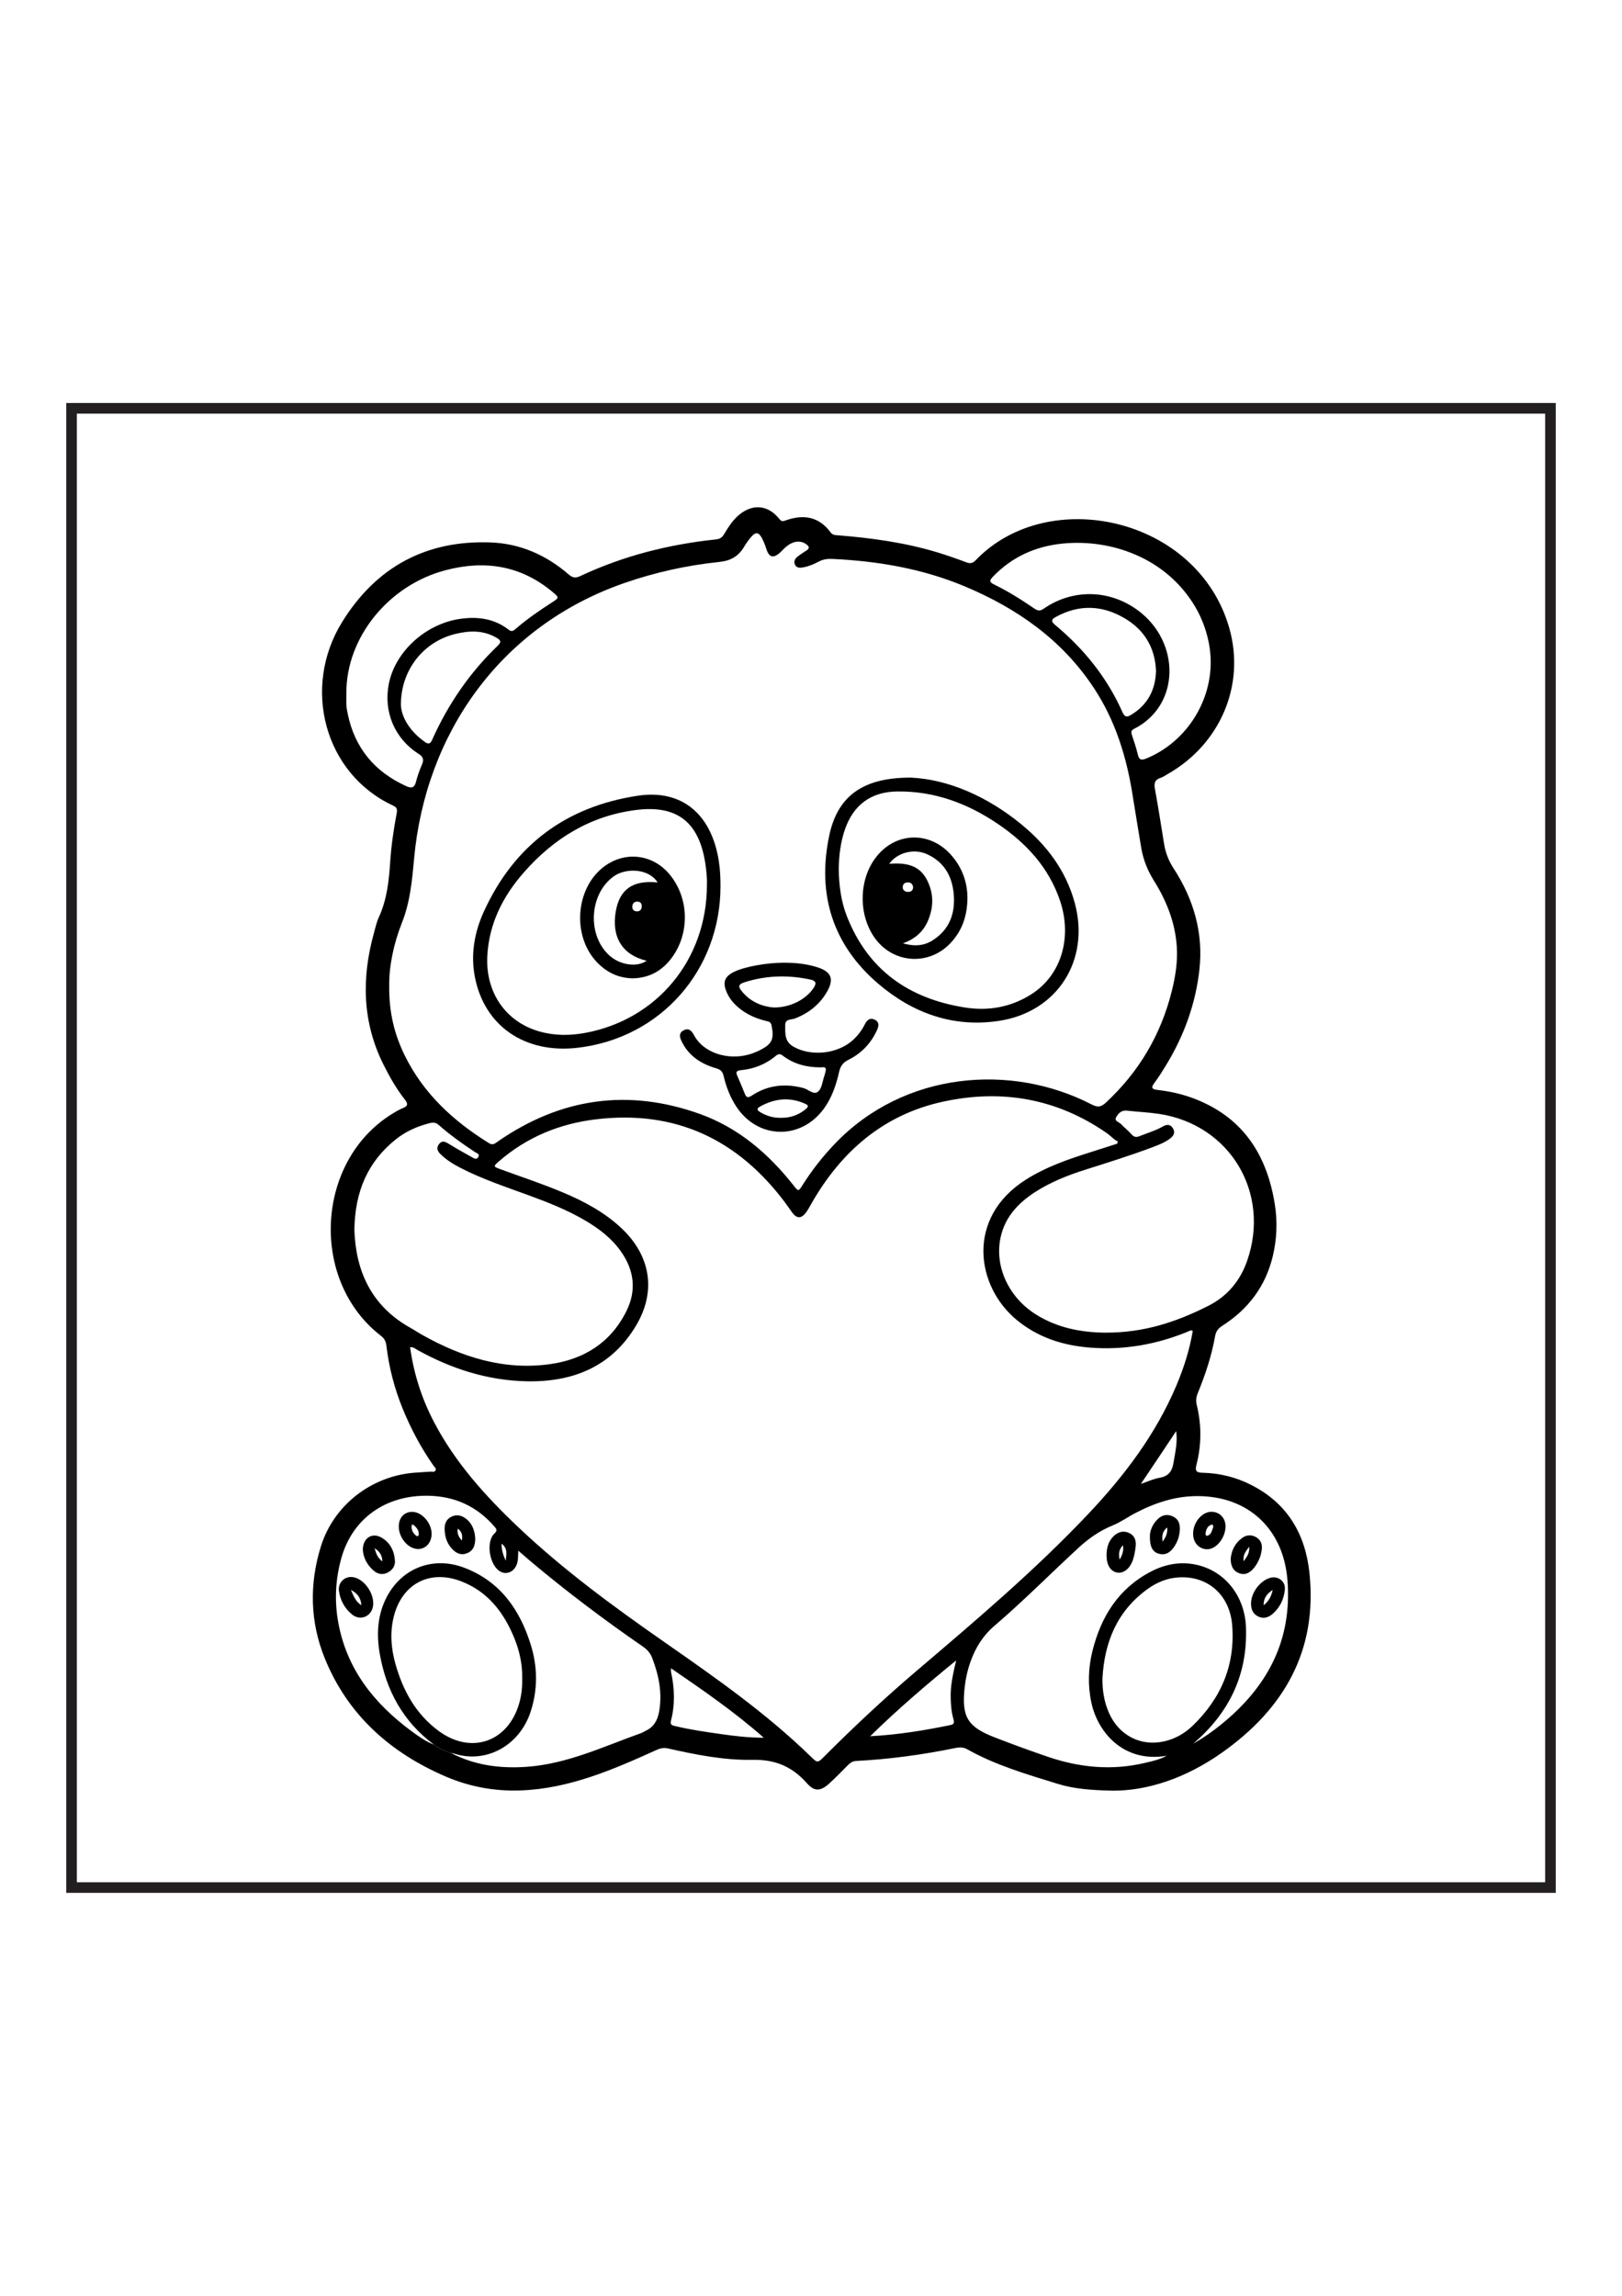 <?xml version="1.0" encoding="utf-8"?>
<!-- Generator: Adobe Illustrator 27.5.0, SVG Export Plug-In . SVG Version: 6.00 Build 0)  -->
<svg xmlns="http://www.w3.org/2000/svg" xmlns:xlink="http://www.w3.org/1999/xlink" viewBox="0 0 612 612" width="595" height="842" preserveAspectRatio="xMidYMid meet" data-scaled="true">
<g>
	<path d="M419.638,548.45c-8.016-0.186-14.386-0.667-20.482-2.551c-11.685-3.611-23.477-7.018-34.229-13.069
		c-1.627-0.915-3.156-0.735-4.726-0.416c-12.291,2.502-24.685,4.198-37.214,4.833c-1.32,0.067-2.184,0.706-3.037,1.558
		c-2.313,2.311-4.574,4.68-6.992,6.877c-3.289,2.988-5.589,3.248-8.452,0.012c-5.556-6.281-11.892-9.045-20.574-8.875
		c-10.757,0.211-21.476-1.955-32.033-4.326c-1.598-0.359-2.91,0.024-4.402,0.699c-16.309,7.38-32.74,14.491-51.016,15.17
		c-9.732,0.361-19.206-1.346-28.171-5.185c-20.965-8.978-37.056-23.213-45.759-44.623c-5.575-13.716-5.884-28.02-1.495-42.181
		c4.803-15.497,18.84-26.448,35.011-27.839c2.079-0.179,4.166-0.262,6.247-0.416c0.692-0.051,1.601,0.307,2.003-0.428
		c0.417-0.762-0.395-1.323-0.785-1.881c-4.709-6.725-8.529-13.925-11.623-21.521c-3.1-7.609-5.148-15.5-6.11-23.648
		c-0.2-1.691-0.77-2.775-2.104-3.805c-26.962-20.819-24.661-65.814,4.259-83.685c1.31-0.809,2.655-1.602,4.072-2.186
		c1.855-0.764,2.021-1.575,0.763-3.169c-3.216-4.075-5.775-8.579-8.093-13.218c-8.01-16.029-8.322-32.623-3.624-49.578
		c0.557-2.01,0.986-4.097,1.852-5.974c3.069-6.651,3.824-13.743,4.3-20.905c0.41-6.167,1.3-12.273,2.45-18.335
		c0.286-1.51,0.093-2.256-1.378-2.938c-25.834-11.974-34.542-44.439-19.212-69.228c12.803-20.702,31.634-30.973,56.111-30.026
		c11.169,0.432,20.973,4.801,29.409,12.103c1.465,1.268,2.573,1.412,4.312,0.595c16.261-7.642,33.435-11.977,51.259-13.843
		c1.427-0.149,2.292-0.733,3.011-1.931c1.588-2.646,3.225-5.273,5.634-7.297c5.137-4.316,11.003-3.797,15.163,1.443
		c0.686,0.864,1.182,1.087,2.235,0.701c6.738-2.468,12.687-1.671,17.198,4.461c0.779,1.059,1.836,0.997,2.913,1.084
		c12.597,1.019,25.082,2.727,37.22,6.39c3.731,1.126,7.421,2.411,11.063,3.799c1.513,0.577,2.44,0.334,3.545-0.816
		c27.4-28.529,83.777-16.218,95.673,25.624c6.116,21.513-3.377,43.783-23.289,55.088c-0.868,0.493-1.707,1.101-2.641,1.402
		c-2.161,0.698-2.538,1.985-2.139,4.144c1.285,6.959,2.348,13.958,3.493,20.943c0.536,3.27,1.73,6.252,3.547,9.047
		c7.572,11.647,11.304,24.348,9.744,38.28c-1.445,12.91-5.806,24.877-12.569,35.96c-1.371,2.247-2.765,4.493-4.337,6.599
		c-1.327,1.777-1.287,2.465,1.14,2.752c4.326,0.512,8.605,1.4,12.72,2.879c19.03,6.838,28.521,21.135,31.534,40.47
		c1.005,6.449,0.734,12.854-0.758,19.201c-2.695,11.467-9.279,20.166-19.119,26.436c-1.614,1.028-2.388,2.175-2.712,4.023
		c-1.293,7.361-3.676,14.411-6.487,21.316c-0.6,1.473-0.821,2.807-0.421,4.437c1.849,7.537,1.831,15.138-0.102,22.645
		c-0.647,2.514,0.142,2.951,2.388,3.003c6.346,0.146,12.412,1.647,18.085,4.497c13.718,6.892,20.618,18.445,22.174,33.364
		c3.056,29.311-9.637,51.163-32.881,67.625C447.078,544.014,432.505,548.568,419.638,548.45z M170.231,534.266
		c8.964,4.668,18.589,5.888,28.498,5.188c15.289-1.079,28.999-7.655,43.14-12.702c0.593-0.212,1.125-0.588,1.702-0.853
		c3.094-1.423,4.532-3.964,5.115-7.212c1.261-7.034-0.086-13.696-2.587-20.245c-0.712-1.865-1.858-3.192-3.505-4.328
		c-14.574-10.055-28.707-20.698-42.274-32.083c-1.499-1.258-2.964-2.558-4.762-4.113c-0.106,2.069-0.003,3.711-0.602,5.249
		c-1.069,2.749-3.748,3.922-6.125,2.66c-4.119-2.187-5.64-11.212-2.29-14.374c1.134-1.071,0.925-1.568,0.056-2.574
		c-6.545-7.584-14.763-11.438-24.803-11.673c-16.102-0.377-28.762,8.44-32.988,23.478c-2.26,8.042-2.667,16.283-1.139,24.533
		c3.249,17.538,13.547,30.374,27.474,40.698c2.68,1.987,5.426,3.954,8.595,5.169C165.682,532.593,167.902,533.541,170.231,534.266z
		 M421.499,304.407c0.096-0.286,0.193-0.571,0.289-0.857c-0.401-0.225-0.839-0.402-1.195-0.683
		c-1.068-0.844-2.045-1.813-3.161-2.584c-18.777-12.954-39.499-16.526-61.523-11.76c-22.51,4.871-38.455,18.733-49.725,38.414
		c-0.72,1.258-1.382,2.578-2.284,3.696c-1.664,2.06-3.28,1.98-4.878-0.117c-0.935-1.227-1.771-2.529-2.694-3.766
		c-17.943-24.043-41.587-35.202-71.681-31.52c-13.659,1.671-25.929,6.745-36.402,15.827c-2.176,1.887-2.128,1.981,0.574,2.97
		c7.838,2.868,15.77,5.481,23.472,8.717c8.08,3.395,15.744,7.465,22.197,13.534c10.938,10.288,13.224,23.633,5.612,36.548
		c-9.25,15.694-23.944,21.574-41.431,21.199c-14.697-0.315-28.374-4.708-41.195-11.834c-0.797-0.443-1.542-1.192-2.732-1.008
		c1.38,10.061,4.402,19.409,9.027,28.244c7.988,15.257,19.332,27.838,31.712,39.563c17.194,16.285,36.256,30.219,55.635,43.715
		c19.086,13.292,38.112,26.634,54.847,42.921c2.495,2.428,2.534,2.435,5.092-0.125c11.11-11.116,22.574-21.85,34.544-32.039
		c22.406-19.07,44.876-38.072,65.121-59.505c13.617-14.416,25.456-30.067,33.216-48.498c2.78-6.602,4.93-13.399,6.113-20.44
		c-0.862-0.44-1.381,0.075-1.933,0.301c-11.871,4.866-24.194,7.019-37.001,5.986c-10.167-0.82-19.525-3.829-27.539-10.461
		c-15.397-12.743-19.133-38.471,3.391-52.819c7.753-4.939,16.325-7.839,24.987-10.575
		C415.138,306.448,418.317,305.423,421.499,304.407z M146.849,244.948c-0.087,10.218,2.067,18.487,5.949,26.336
		c7.083,14.319,18.324,24.624,31.692,32.904c1.494,0.926,2.269,0.129,3.327-0.605c23.671-16.42,49.169-20.123,76.312-10.377
		c14.499,5.206,25.811,14.931,35.272,26.912c1.875,2.374,1.837,2.382,3.494-0.236c3.507-5.543,7.546-10.677,12.074-15.416
		c26.147-27.366,66.539-30.552,96.91-14.872c2.264,1.169,3.546,1.017,5.366-0.671c12.467-11.564,20.757-25.566,24.872-42.042
		c1.366-5.47,2.267-11.006,1.905-16.694c-0.579-9.118-3.83-17.313-8.605-24.958c-2.443-3.911-4.105-8.066-4.843-12.61
		c-1.046-6.446-2.166-12.88-3.168-19.332c-2.253-14.503-6.474-28.316-14.599-40.677c-12-18.257-29.07-30.195-48.904-38.489
		c-15.927-6.66-32.691-9.504-49.856-10.311c-1.863-0.088-3.56,0.155-5.23,1.06c-1.832,0.993-3.782,1.785-5.856,2.146
		c-1.197,0.208-2.457,0.247-3.04-1.12c-0.558-1.308,0.161-2.304,1.142-3.064c1.001-0.776,2.068-1.474,3.145-2.144
		c1.37-0.852,1.176-1.582-0.021-2.429c-2.158-1.526-4.871-1.263-7.497,0.892c-1.049,0.861-1.909,1.958-2.98,2.785
		c-2.021,1.562-3.445,1.108-4.341-1.272c-0.384-1.018-0.675-2.075-1.108-3.07c-1.928-4.429-3.066-4.569-5.9-0.754
		c-0.541,0.728-1.076,1.469-1.525,2.255c-2.088,3.657-5.081,5.403-9.413,5.855c-12.207,1.273-24.145,3.897-35.783,7.935
		c-47.122,16.346-75.119,57.105-79.4,104.007c-0.751,8.229-1.483,16.349-4.599,24.201
		C148.452,229.127,146.763,237.622,146.849,244.948z M133.711,336.848c0.484,15.482,6.331,28.794,21.235,37.064
		c1.428,0.792,2.781,1.718,4.204,2.519c15.055,8.472,30.998,13.568,48.443,11.115c12.738-1.791,22.856-8.092,28.752-19.978
		c3.859-7.78,2.974-15.292-1.96-22.379c-3.448-4.952-8.094-8.546-13.202-11.594c-7.048-4.206-14.654-7.165-22.337-9.966
		c-8.435-3.075-16.963-5.934-24.983-10.046c-2.837-1.455-5.544-3.116-7.807-5.399c-1.071-1.081-1.455-2.315-0.403-3.645
		c1.116-1.411,2.248-0.962,3.562-0.154c2.937,1.803,5.949,3.485,8.956,5.17c0.762,0.427,1.71,1.017,2.325-0.185
		c0.588-1.151-0.601-1.364-1.182-1.748c-4.778-3.156-9.438-6.467-13.74-10.255c-1.07-0.942-2.092-1.069-3.481-0.714
		c-4.641,1.185-8.921,3.065-12.678,6.051C138.716,311.209,133.933,322.502,133.711,336.848z M417.142,375.676
		c14.355,0.034,26.472-3.892,38.854-10.154c7.059-3.57,11.929-9.367,14.561-16.927c8.929-25.648-6.436-51.368-33.187-55.429
		c-4.028-0.612-8.123-0.773-12.177-1.234c-2.113-0.24-3.342,1.132-4.101,2.567c-0.715,1.351,1.154,1.733,1.89,2.511
		c1.245,1.317,2.7,2.442,3.892,3.801c0.925,1.054,1.767,1.276,3.066,0.752c2.94-1.188,6.014-2.052,8.786-3.645
		c1.433-0.823,2.795-0.956,3.792,0.604c1.058,1.656,0.308,2.932-1.073,3.967c-1.911,1.431-4.106,2.299-6.317,3.135
		c-8.49,3.211-17.154,5.903-25.801,8.644c-6.508,2.063-12.827,4.578-18.6,8.272c-6.474,4.142-11.547,9.487-13.204,17.258
		c-2.343,10.983,3.114,22.619,13.376,29.039C398.931,373.861,407.819,375.605,417.142,375.676z M450.217,530.708
		c3.788-2.109,7.351-4.62,10.729-7.371c17.191-13.998,26.637-31.443,24.829-54.272c-1.517-19.151-14.542-31.608-33.725-31.733
		c-8.422-0.055-16.077,2.472-23.417,6.265c-2.979,1.539-5.748,3.55-8.833,4.807c-4.88,1.988-9.086,4.945-12.87,8.435
		c-10.614,9.787-20.784,20.063-31.751,29.455c-4.33,3.708-7.069,8.168-8.944,13.368c-1.146,3.177-1.89,6.45-2.256,9.794
		c-1.217,11.118,1.012,14.905,11.372,18.911c6.683,2.584,13.413,5.06,20.198,7.361c11.836,4.013,23.901,5.176,36.194,2.307
		c2.899-0.677,5.83-1.286,8.46-2.756c-16.285,2.783-26.047-8.872-28.425-20.084c-1.378-6.501-1.179-13.02,0.42-19.443
		c3.233-12.982,9.835-23.568,22.046-29.939c5.302-2.766,10.976-3.859,16.89-2.639c10.899,2.248,18.528,11.704,18.98,23.601
		C470.796,504.715,463.755,519.174,450.217,530.708z M415.967,506.095c-0.058,4.55,0.643,8.912,2.475,13.051
		c3.755,8.484,11.994,12.731,20.911,10.685c4.064-0.933,7.648-2.985,10.623-5.845c10.743-10.328,16.113-22.926,14.948-37.894
		c-0.9-11.558-9.326-18.839-20.385-18.085c-4.171,0.285-7.963,1.83-11.341,4.237C421.572,480.53,416.73,492.292,415.967,506.095z
		 M456.818,122.7c-0.014-7.067-2.186-14.672-5.934-20.97c-11.008-18.497-31.864-25.492-49.85-23.72
		c-10.323,1.017-19.22,5.008-26.451,12.573c-1.289,1.349-1.321,1.97,0.474,2.849c5.305,2.599,10.312,5.732,15.178,9.076
		c1.239,0.851,2.103,1.09,3.547,0.09c10.954-7.585,24.901-7.296,35.616,0.651c16.163,11.988,15.924,35.912-1.493,44.652
		c-1.246,0.625-1.15,1.334-0.799,2.398c0.795,2.411,1.631,4.821,2.2,7.29c0.49,2.131,1.417,2.238,3.254,1.484
		C447.022,153.132,456.849,138.46,456.818,122.7z M130.687,134.451c0,1.542-0.064,3.088,0.022,4.625
		c0.06,1.081,0.282,2.158,0.502,3.223c2.656,12.865,10.152,21.802,22.031,27.216c1.984,0.904,3.142,0.715,3.725-1.65
		c0.54-2.192,1.327-4.344,2.221-6.421c0.814-1.892,0.563-2.957-1.326-4.157c-9.005-5.723-13.229-15.929-11.156-26.358
		c2.449-12.325,14.092-22.778,27.193-24.548c6.564-0.887,12.683-0.022,18.028,4.136c1.259,0.98,1.917,0.293,2.759-0.429
		c4.279-3.674,8.907-6.867,13.65-9.903c2.684-1.718,2.668-1.815,0.126-3.936c-12.001-10.016-25.619-12.06-40.414-8.162
		C146.546,93.753,130.583,113.509,130.687,134.451z M436.18,125.999c-0.375-8.622-4.293-15.291-11.661-19.693
		c-8.5-5.078-17.298-5.469-26.119-0.616c-1.386,0.763-2.152,1.463-0.401,2.919c10.968,9.125,19.758,19.977,25.558,33.095
		c0.864,1.953,1.826,1.785,3.322,0.868C433.063,138.784,435.982,133.197,436.18,125.999z M151.263,138.588
		c0.024,4.588,3.169,10.089,8.968,14.212c1.358,0.965,2.089,0.887,2.82-0.746c5.999-13.406,14.154-25.334,24.764-35.521
		c1.492-1.433,1.063-2.09-0.446-2.974c-4.983-2.923-10.271-2.747-15.578-1.449C160.125,114.965,151.385,125.238,151.263,138.588z
		 M253.189,502.283c0,0.77-0.061,1.117,0.009,1.436c1.34,6.113,1.547,12.234-0.03,18.327c-0.428,1.653,0.547,1.792,1.66,2.06
		c5.736,1.382,11.573,2.194,17.402,3.03c5.135,0.737,10.287,1.338,15.94,1.339C277.052,518.65,265.259,510.58,253.189,502.283z
		 M328.327,527.922c10.677-0.587,20.569-2.208,30.406-4.249c1.46-0.303,1.295-1.227,0.998-2.257
		c-0.734-2.549-0.935-5.154-1.023-7.801c-0.156-4.707,0.873-9.243,2.065-14.298C349.451,508.563,338.789,517.657,328.327,527.922z
		 M430.456,432.746c2.375-0.805,4.697-1.913,7.139-2.34c3.309-0.578,4.638-2.415,5.157-5.544c0.658-3.969,1.635-7.881,1.024-12.03
		C439.353,419.471,434.972,426.047,430.456,432.746z M189.243,455.3c-0.002,2.29,0.507,4.031,1.568,6.412
		C191.107,458.993,191.574,457.009,189.243,455.3z"/>
	<path d="M163.736,531.085c-11.598-8.623-18.057-20.405-20.473-34.4c-1.28-7.414-0.851-14.857,2.889-21.723
		c5.766-10.584,17.373-14.984,28.889-10.653c13.606,5.117,21.093,15.788,25.232,29.118c2.557,8.234,2.674,16.625,0.048,24.924
		c-4.236,13.387-17.15,19.883-28.755,16.179c-0.429-0.137-0.889-0.179-1.334-0.265C167.902,533.541,165.682,532.593,163.736,531.085
		z M197.026,506.145c0.128-5.218-0.975-10.353-2.979-15.26c-3.948-9.667-9.972-17.542-20.05-21.411
		c-11.968-4.595-22.417,1.027-25.455,13.453c-1.462,5.983-0.969,11.915,0.67,17.745c2.844,10.114,7.749,19.005,16.4,25.326
		c12.175,8.895,25.989,4.112,30.239-10.319C196.758,512.601,197.112,509.466,197.026,506.145z"/>
	<path d="M343.72,166.307c13.943,0.654,28.705,6.996,41.698,17.666c9.618,7.899,16.845,17.508,20.132,29.727
		c5.8,21.557-6.618,41.052-28.679,44.378c-17.234,2.598-32.481-2.926-45.43-13.957c-17.269-14.712-23.211-33.807-18.57-55.901
		C315.995,173.349,325.485,166.24,343.72,166.307z M316.459,200.913c0.114,6.007,0.841,11.952,3.043,17.594
		c7.957,20.389,23.436,31.18,44.577,34.517c8.919,1.408,17.387-0.119,25.07-5.002c11.185-7.109,15.52-21.242,10.833-35.21
		c-4.198-12.51-12.642-21.668-23.327-28.939c-11.52-7.839-24.123-12.55-38.231-12.338c-9.826,0.148-16.437,5.082-19.633,14.355
		C317.117,190.741,316.546,195.78,316.459,200.913z"/>
	<path d="M271.851,207.312c-0.044,31.604-22.528,57.306-54.005,60.916c-19.771,2.267-35.039-8.194-38.646-26.594
		c-1.677-8.552-0.224-16.898,3.331-24.713c11.418-25.097,31.032-39.716,58.161-43.788c16.614-2.493,27.789,6.97,30.531,24.684
		C271.711,200.972,271.863,204.133,271.851,207.312z M266.734,206.856c0.094-2.438-0.182-5.502-0.67-8.558
		c-2.445-15.286-10.696-21.7-25.961-19.795c-17.312,2.16-31.219,10.73-42.531,23.66c-7.891,9.019-13.122,19.362-13.709,31.601
		c-0.656,13.669,7.014,24.685,19.581,28.279c5.697,1.629,11.473,1.643,17.253,0.582
		C247.841,257.639,266.672,235.077,266.734,206.856z"/>
	<path d="M295.794,236.126c4.378,0.001,8.712,0.43,12.881,1.811c4.998,1.654,6.033,4.371,3.481,8.931
		c-2.776,4.961-6.957,8.244-12.229,10.31c-1.336,0.523-3.67,0.045-3.654,2.463c0.019,3.039-0.334,6.184,3.051,8.13
		c6.732,3.869,16.816,2.804,22.62-2.578c1.818-1.685,3.272-3.633,4.38-5.852c0.763-1.529,1.873-2.601,3.684-1.737
		c1.858,0.886,1.571,2.459,0.883,3.973c-2.262,4.978-5.878,8.753-10.732,11.16c-2.102,1.042-3.061,2.394-3.563,4.618
		c-1.101,4.882-2.702,9.621-5.679,13.745c-8.699,12.051-25.002,11.682-33.136-0.754c-2.308-3.529-3.789-7.433-4.763-11.514
		c-0.376-1.574-1.091-2.38-2.743-2.856c-5.49-1.581-10.128-4.44-12.862-9.725c-0.878-1.697-1.62-3.568,0.649-4.673
		c2.086-1.016,3.101,0.587,3.979,2.187c3.425,6.24,12.432,9.3,20.598,6.968c1.301-0.371,2.579-0.883,3.796-1.477
		c4.907-2.397,5.746-4.254,4.662-9.546c-0.273-1.33-1.17-1.387-2.15-1.629c-4.674-1.156-8.856-3.222-12.168-6.813
		c-1.051-1.14-1.895-2.428-2.525-3.855c-1.73-3.917-0.936-6.095,2.912-7.928C281.101,237.609,289.433,236.11,295.794,236.126z
		 M311.504,277.11c0.499-2.001-1.003-1.502-1.954-1.504c-5.215-0.007-10.052-1.233-14.242-4.444c-1.004-0.77-1.682-0.665-2.59,0.099
		c-3.859,3.251-8.371,4.972-13.365,5.436c-1.355,0.126-1.784,0.641-1.229,1.932c1,2.326,1.994,4.655,2.932,7.006
		c0.613,1.535,1.32,1.45,2.612,0.602c6.041-3.968,12.558-4.657,19.513-2.815c1.885,0.499,3.905,2.799,5.589,1.247
		c1.354-1.248,1.547-3.765,2.232-5.727C311.211,278.345,311.339,277.721,311.504,277.11z M291.957,253.025
		c6.323,0.027,12.165-3.09,15.022-7.366c1.183-1.771,0.933-2.712-1.178-3.166c-8.299-1.785-16.526-1.606-24.65,0.936
		c-2.645,0.828-2.838,1.603-0.988,3.789C283.47,251.128,287.883,252.699,291.957,253.025z M294.608,294.635
		c3.517,0.066,6.698-1.005,9.453-3.32c0.891-0.749,1.162-1.335-0.151-1.932c-5.906-2.684-11.605-2.081-17.159,1.017
		c-1.296,0.723-1.156,1.362,0.064,2.09C289.207,293.916,291.755,294.698,294.608,294.635z"/>
	<path d="M472.03,477.813c0.026-4.03,3.338-8.49,7.157-9.633c2.959-0.886,5.883,1.246,5.616,4.318
		c-0.315,3.622-1.813,6.81-4.585,9.233c-1.572,1.374-3.456,2.025-5.514,1.011C472.678,481.743,472.011,479.949,472.03,477.813z
		 M476.777,478.502c2.036-1.569,2.849-3.294,3.432-5.789C477.977,474.255,476.758,475.745,476.777,478.502z"/>
	<path d="M417.52,459.485c0.049-2.725,0.715-5.239,2.781-7.15c1.664-1.54,3.631-2.076,5.772-1.067
		c2.118,0.999,2.658,2.902,2.431,5.024c-0.173,1.616-0.464,3.246-0.937,4.798c-1.08,3.539-3.643,5.578-6.141,5.072
		C418.915,465.655,417.46,463.165,417.52,459.485z M423.72,455.9c-1.399,1.352-1.79,2.974-1.263,5.389
		C423.624,459.329,423.982,457.71,423.72,455.9z"/>
	<path d="M450.176,451.417c0.068-4.367,3.519-8.319,7.135-8.169c2.992,0.124,5.157,2.499,5.099,5.595
		c-0.08,4.303-3.519,8.557-6.898,8.535C452.36,457.357,450.122,454.858,450.176,451.417z M457.738,449.1
		c0.035-0.462-0.005-1.13-0.536-0.991c-1.473,0.386-2.056,1.626-2.294,3.012c-0.087,0.503-0.033,1.357,0.656,1.162
		C457.064,451.857,457.241,450.332,457.738,449.1z"/>
	<path d="M433.869,452.244c0.063-1.798,0.91-4.324,3.029-6.299c1.614-1.504,3.466-1.908,5.526-0.995
		c1.989,0.882,2.76,2.487,2.744,4.592c-0.019,2.431-0.679,4.667-2.003,6.688c-1.382,2.11-3.139,3.591-5.893,2.855
		C434.909,458.454,433.774,456.471,433.869,452.244z M438.661,454.503c1.311-1.772,1.916-3.24,1.741-5.35
		C438.633,450.617,438.328,452.185,438.661,454.503z"/>
	<path d="M464.356,460.988c0.271-3.077,1.566-5.79,4.179-7.765c1.658-1.253,3.495-1.472,5.359-0.423
		c1.921,1.082,2.459,2.883,2.167,4.895c-0.357,2.456-1.311,4.732-2.875,6.675c-1.457,1.809-3.294,2.969-5.705,2.027
		C465.146,465.485,464.38,463.513,464.356,460.988z M469.267,461.932c1.19-1.805,2.259-2.971,2.068-5.517
		C470.031,458.284,468.877,459.41,469.267,461.932z"/>
	<path d="M132.377,467.846c5.305-0.031,10.27,8.053,7.812,12.719c-1.46,2.77-4.852,3.488-7.397,1.393
		c-2.753-2.267-4.39-5.286-4.906-8.807C127.465,470.295,129.628,467.862,132.377,467.846z M136.354,478.497
		c-0.234-2.803-1.401-4.399-3.962-5.781C133.474,475.107,134.114,477.063,136.354,478.497z"/>
	<path d="M136.891,457.587c0.027-4.486,3.527-6.606,6.986-4.638c3.325,1.892,4.891,5.044,5.141,8.746
		c0.137,2.031-0.978,3.642-2.872,4.547c-1.829,0.873-3.581,0.527-5.074-0.715C138.437,463.334,137.086,460.452,136.891,457.587z
		 M144.282,461.966c-0.12-2.359-1-3.684-2.958-4.988C141.941,459.077,142.445,460.626,144.282,461.966z"/>
	<path d="M179.317,453.367c-0.002,2.69-0.819,4.719-3.31,5.594c-2.398,0.842-4.227-0.304-5.738-2.049
		c-1.806-2.085-2.481-4.613-2.508-7.3c-0.019-1.924,0.703-3.583,2.523-4.491c1.893-0.944,3.741-0.59,5.373,0.622
		C178.267,447.679,179.166,450.47,179.317,453.367z M174.276,454.104c0.257-1.655,0.203-3.238-1.548-4.502
		C172.348,451.569,173.173,452.867,174.276,454.104z"/>
	<path d="M150.465,448.775c0.003-3.299,2.053-5.513,5.094-5.5c3.591,0.016,7.258,4.138,7.293,8.199
		c0.029,3.376-2.161,5.85-5.15,5.819C154.003,457.256,150.461,453.085,150.465,448.775z M155.379,448.112
		c-0.355,1.786,0.365,3.118,1.672,4.196c0.267,0.22,0.865,0.143,0.918-0.23c0.246-1.707-0.749-2.86-1.937-3.88
		C155.925,448.106,155.7,448.15,155.379,448.112z"/>
	<path d="M365.028,211.652c-0.055,7.015-2.123,12.679-6.649,17.334c-8.159,8.39-21.401,7.388-28.253-2.1
		c-6.215-8.605-6.168-21.644,0.108-30.165c7.244-9.835,20.247-10.494,28.455-1.43C363.035,200.09,365.01,205.786,365.028,211.652z
		 M335.541,198.81c8.359-0.667,12.691,1.643,15.114,8.119c1.634,4.369,1.357,8.72-0.363,12.993c-1.712,4.253-4.79,7.186-9.617,8.887
		c4.304,1.251,7.892,0.951,11.103-1.05c6.569-4.093,8.766-10.384,8.052-17.77c-0.655-6.772-3.814-12.054-10.25-14.884
		C344.663,192.945,338.388,194.684,335.541,198.81z M344.537,207.688c-0.158-1.132-0.742-1.832-1.942-1.854
		c-1.189-0.022-1.968,0.621-1.987,1.765c-0.019,1.159,0.793,1.774,1.949,1.82C343.738,209.467,344.441,208.92,344.537,207.688z"/>
	<path d="M238.767,242.012c-5.491-0.063-10-2.288-13.707-6.257c-9.168-9.816-7.936-27.412,2.487-35.599
		c8.043-6.317,18.765-5.117,25.236,2.825c7.513,9.221,7.492,23.048-0.057,32.235C249.114,239.611,244.47,241.905,238.767,242.012z
		 M248.127,205.848c-3.357-5.308-11.921-5.569-16.487-2.341c-9.52,6.73-10.224,22.846-1.231,30.301
		c3.758,3.115,9.855,4.181,13.585,1.583c-9.101-2.126-13.34-8.88-11.662-18.58C233.791,208.381,238.793,204.91,248.127,205.848z
		 M242.141,214.937c0.062-1.085-0.468-1.782-1.513-1.852c-1.114-0.075-1.924,0.51-2.053,1.681c-0.132,1.194,0.549,1.947,1.684,1.998
		C241.39,216.814,242.081,216.129,242.141,214.937z"/>
</g>
<rect x="27" y="27" transform="matrix(-1.836970e-16 1 -1 -1.836970e-16 612 5.684342e-14)" style="fill:none;stroke:#231F20;stroke-width:4;stroke-miterlimit:10;" width="558" height="558"/>
</svg>
